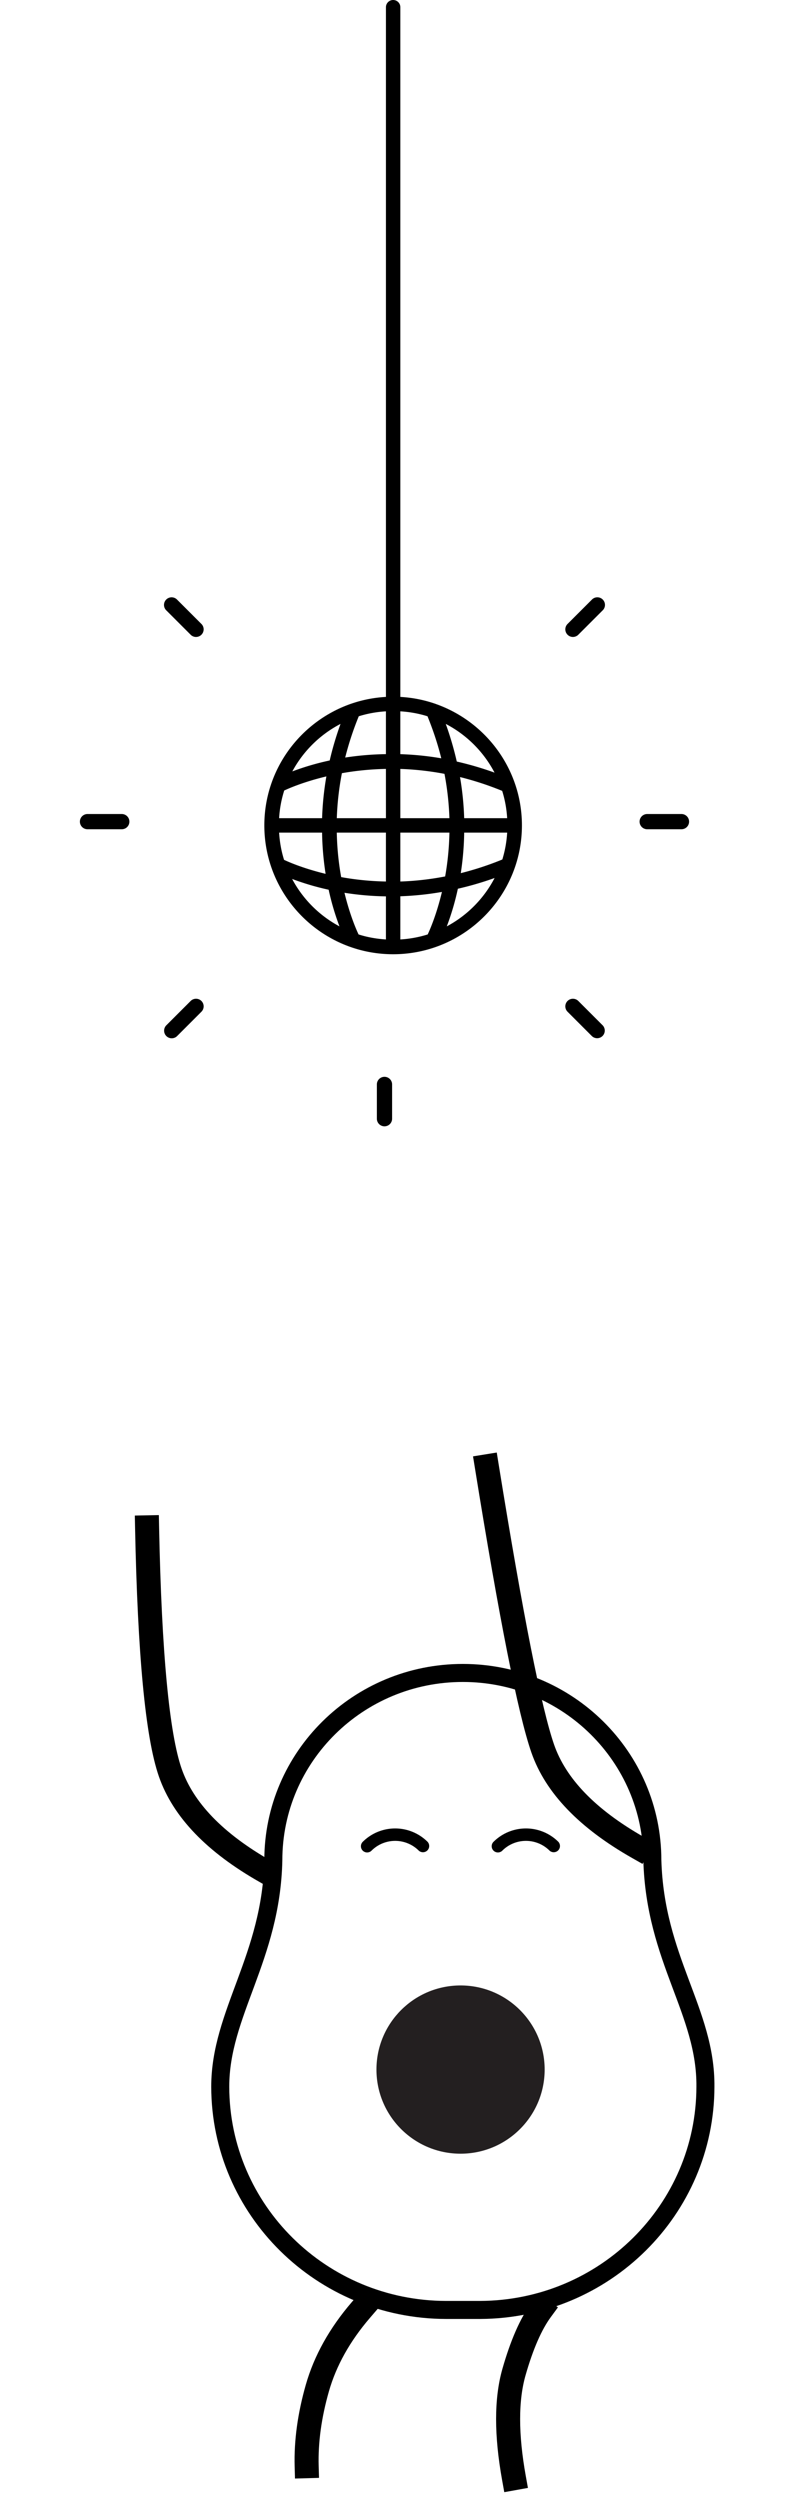 <svg width="66" height="208" viewBox="0 0 66 208" xmlns="http://www.w3.org/2000/svg">
    <g transform="translate(2)" fill="none" fill-rule="evenodd">
        <path d="M37.966 192.193h-2.832c-10.378-.015-18.79-8.32-18.803-18.571-.007-6.097 4.25-10.746 4.418-18.85 0-8.604 7.061-15.579 15.772-15.579s15.773 6.975 15.773 15.578c.228 8.259 4.476 12.598 4.417 18.851-.015 10.228-8.39 18.525-18.745 18.571z" stroke="#000" stroke-width="1.5"/>
        <path d="M30.72 0a.6.6 0 0 1 .6.6v57.385a10.64 10.64 0 0 1 2.902.569c.025.008.05.015.073.027 4.156 1.477 7.144 5.438 7.144 10.094 0 5.91-4.808 10.72-10.72 10.72-5.91 0-10.719-4.81-10.719-10.72 0-4.656 2.988-8.616 7.143-10.094a10.642 10.642 0 0 1 2.978-.596V.6a.6.6 0 0 1 .599-.6zm-4.05 74.281c.443 1.827.975 3.051 1.173 3.467.725.23 1.49.367 2.277.416V74.58a24.362 24.362 0 0 1-3.45-.299zm8.11-.07a24.9 24.9 0 0 1-3.46.36v3.593a9.468 9.468 0 0 0 2.276-.416c.2-.421.74-1.672 1.185-3.536zm-12.467-1.08a9.582 9.582 0 0 0 3.941 3.946 21.548 21.548 0 0 1-.901-3.05 21.706 21.706 0 0 1-3.04-.895zm16.852-.08a26.4 26.4 0 0 1-3.058.894 21.507 21.507 0 0 1-.922 3.132 9.58 9.58 0 0 0 3.98-4.025zm-9.045-3.776h-4.09c.028 1.37.168 2.61.366 3.702 1.098.2 2.346.34 3.724.368v-4.07zm5.284 0H31.32v4.07a23.965 23.965 0 0 0 3.729-.423c.193-1.079.328-2.301.356-3.647zm-10.598 0H21.23c.049.784.184 1.545.412 2.266.424.201 1.644.726 3.458 1.165a24.399 24.399 0 0 1-.294-3.431zm15.404 0h-3.576a24.454 24.454 0 0 1-.284 3.374 25.336 25.336 0 0 0 3.458-1.137 9.476 9.476 0 0 0 .402-2.237zm-15.046-4.676c-1.833.438-3.07.967-3.509 1.174a9.468 9.468 0 0 0-.425 2.302h3.577a24.87 24.87 0 0 1 .357-3.476zm4.956-.624c-1.352.027-2.58.163-3.664.357a23.959 23.959 0 0 0-.425 3.743h4.09zm1.2 0v4.1h4.084a23.955 23.955 0 0 0-.411-3.689 23.943 23.943 0 0 0-3.674-.41zm4.967.678c.205 1.197.312 2.34.346 3.422h3.577a9.472 9.472 0 0 0-.414-2.272 25.347 25.347 0 0 0-3.51-1.15zm-1.188-4.422a26.54 26.54 0 0 1 .918 3.132 26.54 26.54 0 0 1 3.142.921 9.576 9.576 0 0 0-4.06-4.053zm-8.758 0a9.58 9.58 0 0 0-4.012 3.953 21.554 21.554 0 0 1 3.112-.912c.226-.985.526-2 .9-3.041zm4.978-1.046v3.563c1.078.035 2.215.14 3.407.345-.277-1.13-.66-2.3-1.146-3.498a9.47 9.47 0 0 0-2.26-.41zm-1.199 0a9.47 9.47 0 0 0-2.26.41 25.436 25.436 0 0 0-1.13 3.435 24.465 24.465 0 0 1 3.39-.284zM29.366 90.227v2.852a.634.634 0 0 0 1.268 0v-2.852a.634.634 0 0 0-1.268 0zM14.764 83.283a.634.634 0 0 0-.896 0l-2.016 2.016a.634.634 0 1 0 .896.897l2.016-2.017a.634.634 0 0 0 0-.896zM5.283 68.996h2.852a.634.634 0 0 0 0-1.268H5.283a.634.634 0 0 0 0 1.268zM14.316 52.997a.634.634 0 0 0 .448-1.082L12.748 49.9a.634.634 0 1 0-.896.896l2.016 2.016a.632.632 0 0 0 .448.186zM45.236 52.811a.632.632 0 0 0 .896 0l2.016-2.016a.634.634 0 1 0-.896-.896l-2.016 2.016a.634.634 0 0 0 0 .896zM51.865 67.728a.634.634 0 0 0 0 1.268h2.852a.634.634 0 0 0 0-1.268h-2.852zM45.236 83.283a.634.634 0 0 0 0 .896l2.016 2.017a.632.632 0 0 0 .896 0 .634.634 0 0 0 0-.897l-2.016-2.016a.634.634 0 0 0-.896 0z" fill="#000" fill-rule="nonzero"/>
        <circle fill="#231F20" fill-rule="nonzero" cx="36.331" cy="172.193" r="7"/>
        <path d="M28.925 153.976a2.783 2.783 0 0 1 3.928 0 .519.519 0 0 0 .736-.73 3.825 3.825 0 0 0-5.4 0 .518.518 0 1 0 .736.73zM39.073 153.245a.518.518 0 1 0 .736.731 2.783 2.783 0 0 1 3.928 0 .519.519 0 0 0 .736-.73 3.825 3.825 0 0 0-5.4 0z" fill="#000" fill-rule="nonzero"/>
        <path d="M28.038 192.193c-1.766 2.054-2.974 4.22-3.625 6.5-.65 2.28-.947 4.446-.89 6.5M10.241 127.078c.211 10.51.855 17.312 1.93 20.408 1.076 3.096 3.718 5.84 7.928 8.232M38.516 122c2.028 12.561 3.58 20.39 4.655 23.486 1.076 3.096 3.718 5.84 7.928 8.232M43.038 192.193c-.857 1.167-1.61 2.89-2.261 5.17-.65 2.28-.65 5.223 0 8.83" stroke="#000" stroke-width="2" stroke-linecap="square"/>
    </g>
</svg>
